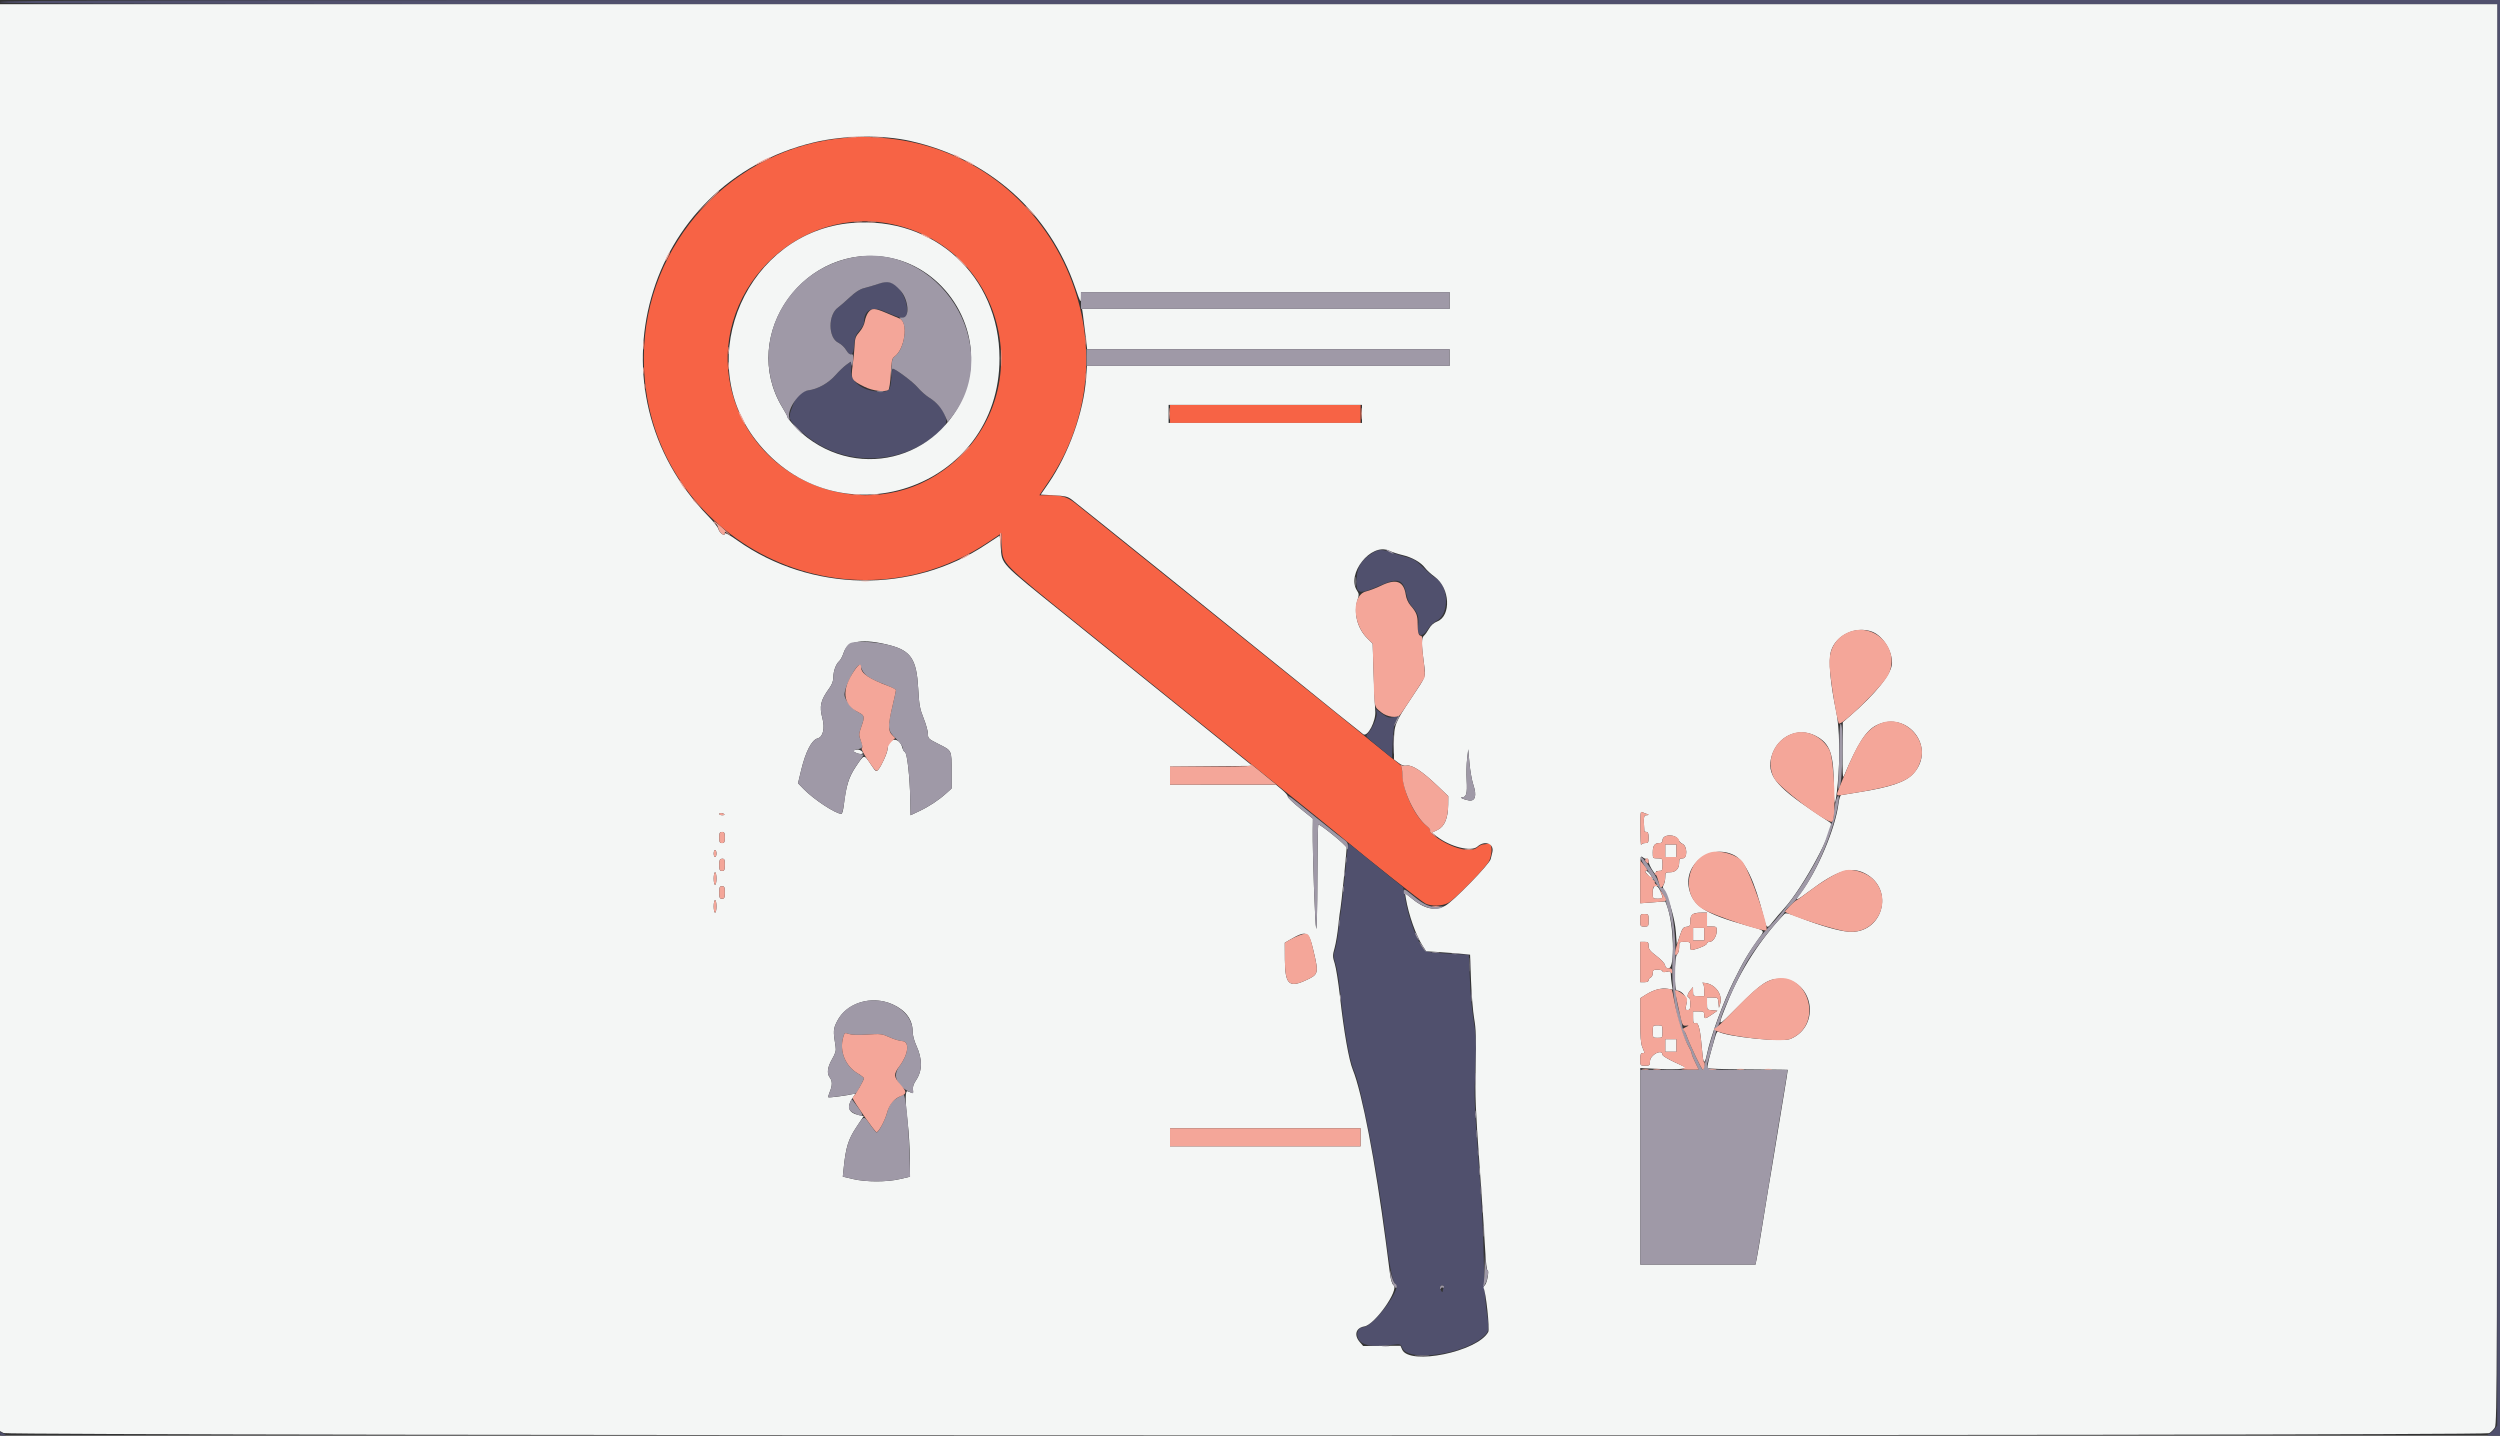 <svg id="svg" version="1.1" xmlns="http://www.w3.org/2000/svg" xmlns:xlink="http://www.w3.org/1999/xlink" width="400" height="229.716" viewBox="0, 0, 400,229.716"><rect x="0" y="0" width="400" height="229.716" fill="#333333" stroke="none"/><g id="svgg"><path id="path0" d="M135.312 22.054 C 117.182 23.555,103.072 38.911,103.014 57.206 C 102.923 85.597,134.496 102.534,158.096 86.755 L 160.218 85.336 160.307 87.354 C 160.437 90.286,159.923 89.764,173.178 100.454 C 179.727 105.736,188.685 112.966,193.084 116.521 C 197.483 120.075,203.700 125.086,206.900 127.657 C 210.100 130.228,213.558 133.033,214.585 133.890 C 219.186 137.730,227.443 144.265,228.080 144.571 C 229.044 145.034,230.677 144.995,231.673 144.485 C 232.778 143.919,237.877 138.688,238.291 137.696 C 238.840 136.382,238.740 134.807,238.119 134.974 C 237.844 135.048,237.458 135.109,237.263 135.111 C 237.067 135.113,236.667 135.325,236.372 135.583 C 235.300 136.522,232.224 135.731,229.675 133.859 C 229.066 133.413,228.672 132.983,228.799 132.905 C 228.931 132.823,228.709 132.506,228.283 132.166 C 226.437 130.693,224.646 127.026,224.405 124.225 L 224.263 122.574 221.236 120.107 C 219.571 118.751,214.763 114.874,210.551 111.493 C 206.340 108.111,196.131 99.898,187.866 93.240 C 179.600 86.582,172.439 80.825,171.950 80.447 C 170.747 79.513,169.844 79.243,167.923 79.243 L 166.296 79.243 167.729 77.129 C 182.924 54.718,167.970 24.009,140.902 22.037 C 139.249 21.917,137.796 21.831,137.674 21.847 C 137.551 21.863,136.489 21.956,135.312 22.054 M143.527 36.047 C 161.769 40.552,166.230 64.353,150.883 75.302 C 138.660 84.022,121.065 77.521,117.150 62.839 C 112.947 47.073,127.660 32.129,143.527 36.047 M187.201 66.221 L 187.201 67.668 202.449 67.668 L 217.696 67.668 217.696 66.221 L 217.696 64.775 202.449 64.775 L 187.201 64.775 187.201 66.221 " stroke="none" fill="#f76345" fill-rule="evenodd"></path><path id="path1" d="M0.000 0.334 C 0.000 0.630,22.346 0.668,199.777 0.668 L 399.555 0.668 399.555 114.383 L 399.555 228.098 399.079 228.703 C 398.817 229.036,398.391 229.394,398.133 229.498 C 397.782 229.640,397.958 229.692,398.831 229.702 L 400.000 229.716 400.000 114.858 L 400.000 0.000 200.000 0.000 C 22.371 0.000,0.000 0.037,0.000 0.334 M140.456 45.432 C 139.783 45.669,138.797 45.968,138.265 46.096 C 137.581 46.260,136.898 46.699,135.928 47.600 C 135.174 48.299,134.348 49.019,134.092 49.199 C 132.461 50.348,132.487 54.049,134.132 54.834 C 134.558 55.037,135.116 55.559,135.373 55.993 C 136.098 57.223,136.538 56.949,136.672 55.182 C 136.767 53.931,136.889 53.598,137.507 52.894 C 137.905 52.442,138.230 51.871,138.230 51.627 C 138.230 49.609,139.462 48.940,141.530 49.834 C 144.893 51.287,145.131 51.266,145.131 49.507 C 145.131 47.718,143.576 45.186,142.477 45.186 C 142.365 45.186,142.140 45.145,141.977 45.094 C 141.814 45.043,141.130 45.195,140.456 45.432 M135.399 58.375 C 135.012 58.651,134.236 59.394,133.675 60.027 C 132.519 61.332,130.862 62.255,129.302 62.462 C 127.971 62.638,127.509 63.116,126.769 65.082 C 126.053 66.982,126.087 67.079,128.140 68.996 C 134.579 75.009,144.954 74.727,150.997 68.374 C 152.017 67.303,150.920 65.013,148.743 63.670 C 148.164 63.313,147.300 62.552,146.824 61.980 C 146.130 61.148,143.256 58.987,142.843 58.987 C 142.790 58.987,142.687 59.704,142.613 60.580 C 142.450 62.523,142.322 62.664,140.723 62.646 C 138.061 62.617,136.000 61.058,136.169 59.200 C 136.306 57.684,136.332 57.711,135.399 58.375 M219.477 88.545 C 217.664 89.717,217.056 90.846,217.038 93.072 C 217.022 95.094,217.477 95.151,221.050 93.580 C 223.726 92.404,224.536 92.722,225.039 95.147 C 225.229 96.059,225.515 96.647,226.040 97.204 C 226.861 98.075,227.069 98.765,226.902 100.065 C 226.671 101.864,227.522 102.148,228.501 100.598 C 228.802 100.121,229.442 99.530,229.924 99.284 C 231.958 98.246,231.797 93.563,229.688 92.473 C 229.339 92.292,228.462 91.552,227.739 90.827 C 226.649 89.733,226.204 89.450,225.122 89.162 C 224.404 88.971,223.367 88.654,222.816 88.458 C 221.046 87.826,220.569 87.839,219.477 88.545 M220.270 114.057 C 220.417 114.641,219.623 116.498,218.856 117.368 C 218.446 117.833,218.352 117.721,220.840 119.753 L 222.705 121.276 222.827 118.679 C 222.914 116.819,223.060 115.874,223.340 115.347 L 223.730 114.611 222.925 114.762 C 222.240 114.890,221.970 114.806,221.123 114.197 L 220.126 113.481 220.270 114.057 M215.602 135.935 C 215.528 136.524,215.317 138.609,215.134 140.568 C 214.952 142.526,214.705 144.730,214.587 145.465 C 214.468 146.199,214.269 147.761,214.144 148.935 C 214.020 150.108,213.774 151.477,213.598 151.975 C 213.311 152.789,213.319 153.014,213.681 154.181 C 213.902 154.896,214.200 156.583,214.343 157.930 C 215.102 165.062,215.920 169.755,216.706 171.470 C 217.776 173.807,220.538 188.123,221.587 196.772 C 222.295 202.604,222.803 205.170,223.313 205.485 C 224.360 206.133,219.615 212.354,218.074 212.354 C 217.392 212.354,216.951 213.236,217.246 214.011 C 217.719 215.253,219.306 215.590,222.730 215.175 C 224.084 215.011,224.093 215.013,224.359 215.656 C 225.332 218.005,234.316 216.720,237.426 213.787 C 238.297 212.965,238.318 212.748,237.830 209.572 C 237.613 208.153,237.455 205.165,237.397 201.336 C 237.338 197.512,237.038 191.802,236.571 185.643 C 235.891 176.664,235.852 175.612,236.041 171.174 C 236.192 167.615,236.175 165.932,235.971 164.608 C 235.438 161.128,235.295 159.669,235.156 156.234 L 235.014 152.757 232.198 152.606 C 228.060 152.385,228.025 152.374,227.326 151.181 C 226.357 149.528,225.315 146.515,224.899 144.164 L 224.512 141.973 220.492 138.731 C 218.281 136.948,216.307 135.348,216.105 135.176 C 215.774 134.894,215.725 134.967,215.602 135.935 M230.964 206.028 C 230.890 206.222,230.828 206.497,230.826 206.640 C 230.821 206.987,230.392 206.315,230.387 205.954 C 230.386 205.801,230.545 205.676,230.742 205.676 C 230.976 205.676,231.053 205.797,230.964 206.028 M0.000 229.355 C 0.000 229.605,0.189 229.711,0.612 229.699 C 0.961 229.689,1.081 229.628,0.890 229.557 C 0.707 229.489,0.431 229.335,0.278 229.214 C 0.080 229.057,0.000 229.097,0.000 229.355 " stroke="none" fill="#50506d" fill-rule="evenodd"></path><path id="path2" d="M-0.000 114.820 L -0.000 228.973 0.590 229.289 C 1.447 229.748,397.402 229.768,398.259 229.309 C 398.563 229.147,398.979 228.730,399.183 228.384 C 399.529 227.799,399.555 219.858,399.555 114.212 L 399.555 0.668 199.777 0.668 L 0.000 0.668 -0.000 114.820 M145.687 22.561 C 158.269 25.391,167.920 33.995,172.060 46.077 C 172.848 48.377,172.938 48.541,172.946 47.691 L 172.955 46.745 202.449 46.745 L 231.942 46.745 231.942 48.080 L 231.942 49.416 202.535 49.416 L 173.129 49.416 173.254 50.250 C 173.322 50.710,173.505 52.162,173.660 53.478 L 173.942 55.871 202.942 55.871 L 231.942 55.871 231.942 57.206 L 231.942 58.542 202.927 58.542 L 173.912 58.542 173.771 60.533 C 173.387 65.937,170.985 72.639,167.744 77.351 L 166.518 79.132 168.605 79.243 C 170.363 79.337,170.809 79.440,171.434 79.899 C 172.179 80.446,200.113 102.927,206.566 108.174 C 211.855 112.473,217.679 117.164,218.114 117.474 C 218.824 117.979,220.192 115.330,220.040 113.745 C 219.975 113.072,219.855 110.376,219.775 107.755 L 219.628 102.989 218.751 102.112 C 217.143 100.504,216.532 98.006,217.229 95.894 C 217.461 95.191,217.445 94.988,217.123 94.496 C 215.380 91.836,219.341 86.833,222.192 88.094 C 222.727 88.331,223.713 88.651,224.382 88.806 C 225.910 89.159,227.343 89.969,227.992 90.847 C 228.267 91.219,228.975 91.871,229.565 92.295 C 231.997 94.043,232.238 98.536,229.948 99.436 C 229.388 99.656,228.947 100.049,228.633 100.606 C 228.374 101.067,228.011 101.570,227.826 101.723 C 227.420 102.060,227.416 103.070,227.806 105.954 C 228.138 108.404,228.260 108.042,225.916 111.549 C 223.131 115.715,223.038 115.954,223.038 118.957 L 223.038 121.513 223.762 122.062 C 224.281 122.456,224.660 122.578,225.104 122.492 C 225.918 122.334,227.595 123.442,229.955 125.696 L 231.720 127.382 231.710 128.744 C 231.694 130.899,231.133 132.238,230.021 132.777 L 229.101 133.222 229.894 133.837 C 232.036 135.500,235.408 136.341,236.386 135.456 C 237.585 134.370,239.141 134.998,238.761 136.413 C 238.706 136.617,238.594 137.084,238.511 137.451 C 238.328 138.270,232.465 144.288,231.228 144.927 C 229.542 145.798,227.905 145.433,225.860 143.730 L 224.786 142.836 224.933 143.705 C 225.390 146.413,226.545 149.670,227.658 151.391 L 228.180 152.198 230.451 152.346 C 231.699 152.427,233.282 152.551,233.967 152.621 L 235.213 152.749 235.360 156.810 C 235.440 159.044,235.669 161.813,235.867 162.962 C 236.160 164.664,236.205 166.089,236.108 170.618 C 236.004 175.497,236.081 177.457,236.734 186.533 C 237.144 192.226,237.548 198.311,237.633 200.056 C 237.717 201.800,237.880 203.228,237.994 203.228 C 238.296 203.228,237.947 205.268,237.584 205.631 C 237.417 205.798,237.322 206.003,237.374 206.086 C 237.746 206.688,238.381 212.634,238.124 213.111 C 236.419 216.274,225.489 218.514,224.347 215.935 L 224.076 215.323 221.091 215.341 L 218.107 215.359 217.567 214.734 C 216.599 213.613,216.934 212.449,218.289 212.228 C 219.973 211.954,223.934 206.334,222.954 205.609 C 222.720 205.436,222.517 204.755,222.377 203.673 C 222.258 202.755,221.958 200.451,221.711 198.553 C 220.081 186.031,217.924 174.790,216.457 171.181 C 215.811 169.590,215.019 165.074,214.378 159.325 C 214.135 157.154,213.766 154.834,213.556 154.169 C 213.200 153.040,213.199 152.873,213.541 151.656 C 213.742 150.939,214.012 149.303,214.140 148.020 C 214.269 146.737,214.421 145.531,214.479 145.340 C 214.571 145.031,215.460 136.299,215.467 135.626 C 215.471 135.289,211.121 131.747,210.934 131.934 C 210.858 132.010,210.789 135.887,210.782 140.549 C 210.774 145.211,210.688 148.826,210.590 148.581 C 210.410 148.131,209.998 136.385,210.039 132.882 L 210.061 130.984 208.004 129.331 C 206.873 128.422,205.988 127.571,206.039 127.440 C 206.089 127.309,205.683 126.829,205.137 126.372 L 204.144 125.543 195.673 125.543 L 187.201 125.543 187.201 124.099 L 187.201 122.655 193.796 122.597 L 200.392 122.538 193.762 117.195 C 190.115 114.257,184.963 110.100,182.311 107.958 C 179.660 105.815,174.391 101.566,170.604 98.515 C 159.772 89.790,160.340 90.388,160.116 87.476 C 160.040 86.498,159.960 85.698,159.938 85.698 C 159.915 85.698,158.934 86.342,157.758 87.128 C 145.915 95.047,129.716 94.776,117.973 86.465 C 116.706 85.568,115.971 85.168,115.971 85.375 C 115.971 85.893,115.093 85.257,114.932 84.622 C 114.860 84.336,114.145 83.434,113.345 82.618 C 93.653 62.548,103.033 29.281,130.217 22.781 C 135.002 21.636,141.187 21.549,145.687 22.561 M136.338 35.668 C 119.623 37.040,110.691 57.190,120.934 70.420 C 133.836 87.083,159.963 78.303,159.920 57.318 C 159.893 44.172,149.458 34.591,136.338 35.668 M142.571 41.289 C 151.045 43.054,156.840 51.906,155.049 60.353 C 152.515 72.311,138.913 77.397,129.173 70.029 C 127.909 69.072,125.988 67.046,125.988 66.669 C 125.988 66.582,125.642 65.945,125.219 65.253 C 118.045 53.510,128.948 38.453,142.571 41.289 M217.919 66.221 L 217.919 67.668 202.449 67.668 L 186.978 67.668 186.978 66.221 L 186.978 64.775 202.449 64.775 L 217.919 64.775 217.919 66.221 M299.540 101.070 C 301.219 101.701,302.727 104.063,302.727 106.062 C 302.727 107.738,300.159 110.972,295.952 114.597 L 294.853 115.544 294.816 120.154 C 294.788 123.559,294.840 124.618,295.013 124.207 C 297.236 118.935,298.566 116.857,300.245 116.032 C 305.233 113.583,309.873 119.642,306.158 123.754 C 304.917 125.128,302.419 125.977,297.273 126.776 C 295.927 126.985,294.712 127.186,294.574 127.222 C 294.437 127.258,294.254 127.845,294.169 128.525 C 293.665 132.564,290.803 139.329,288.101 142.869 C 287.003 144.308,287.304 144.231,289.628 142.481 C 293.848 139.300,296.158 138.575,298.386 139.731 C 303.290 142.274,301.215 149.555,295.723 149.073 C 294.096 148.930,291.256 148.110,288.111 146.877 C 286.127 146.098,285.730 146.007,285.476 146.269 C 281.762 150.108,278.401 155.331,276.380 160.406 C 274.718 164.577,274.592 164.542,278.213 160.923 C 281.843 157.295,282.931 156.583,284.808 156.610 C 290.140 156.687,291.434 164.142,286.477 166.227 C 285.151 166.785,276.249 165.885,274.911 165.058 C 274.803 164.992,274.619 165.264,274.500 165.663 C 273.496 169.036,273.074 170.755,273.215 170.896 C 273.307 170.988,275.702 171.076,278.538 171.091 C 281.375 171.107,284.222 171.132,284.866 171.147 L 286.038 171.174 285.908 172.120 C 285.837 172.641,285.638 173.868,285.466 174.847 C 285.294 175.826,284.849 178.531,284.477 180.857 C 284.105 183.183,283.661 185.888,283.489 186.867 C 283.118 188.989,282.684 191.622,281.914 196.439 C 281.601 198.397,281.241 200.526,281.113 201.169 L 280.881 202.337 271.659 202.337 L 262.437 202.337 262.437 186.612 L 262.437 170.887 265.387 171.027 C 267.009 171.104,268.676 171.092,269.090 171.000 L 269.845 170.832 267.931 169.946 C 266.878 169.458,266.013 168.934,266.008 168.781 C 265.974 167.741,263.996 168.765,263.996 169.823 C 263.996 170.456,263.938 170.506,263.216 170.506 C 262.442 170.506,262.437 170.501,262.437 169.505 C 262.437 168.763,262.524 168.503,262.771 168.503 C 262.955 168.503,263.105 168.465,263.105 168.419 C 263.105 168.373,262.955 167.975,262.771 167.536 C 262.522 166.940,262.437 165.843,262.438 163.224 L 262.438 159.711 263.384 159.120 C 264.598 158.361,265.807 158.038,266.822 158.203 L 267.627 158.333 267.483 157.464 C 267.404 156.986,267.338 156.311,267.337 155.965 C 267.335 155.381,267.286 155.345,266.667 155.481 C 266.247 155.574,265.999 155.539,265.999 155.388 C 265.999 155.256,265.648 155.147,265.220 155.147 C 264.535 155.147,264.441 155.215,264.441 155.711 C 264.441 156.021,264.290 156.332,264.107 156.403 C 263.923 156.473,263.773 156.670,263.773 156.841 C 263.773 157.037,263.528 157.151,263.105 157.151 L 262.437 157.151 262.437 153.923 L 262.437 150.696 263.105 150.696 C 263.695 150.696,263.773 150.772,263.773 151.348 C 263.773 151.880,264.007 152.177,265.053 152.971 C 265.804 153.541,266.362 154.145,266.404 154.434 C 266.453 154.776,266.629 154.925,266.982 154.925 C 268.035 154.925,267.827 147.828,266.686 144.844 L 266.449 144.224 264.443 144.375 L 262.437 144.527 262.437 140.676 C 262.437 137.028,262.458 136.844,262.827 137.165 C 263.041 137.352,263.342 137.459,263.495 137.404 C 263.666 137.341,263.773 137.502,263.774 137.822 C 263.774 138.108,264.083 138.792,264.459 139.343 C 264.839 139.900,265.080 140.122,265.000 139.844 C 264.877 139.418,264.941 139.343,265.427 139.343 C 265.956 139.343,265.999 139.269,265.999 138.342 C 265.999 137.345,265.995 137.340,265.220 137.340 C 264.450 137.340,264.441 137.328,264.441 136.383 C 264.441 135.309,264.733 134.891,265.487 134.891 C 265.853 134.891,265.999 134.763,265.999 134.441 C 265.999 133.451,268.097 133.391,268.540 134.368 C 268.652 134.615,268.953 134.909,269.208 135.022 C 269.986 135.364,270.013 137.340,269.239 137.340 C 268.748 137.340,268.670 137.437,268.670 138.046 C 268.670 138.991,268.110 139.566,267.189 139.566 C 266.486 139.566,266.444 139.610,266.444 140.348 C 266.444 140.778,266.332 141.310,266.194 141.530 C 266.000 141.841,266.031 142.099,266.331 142.679 C 267.226 144.410,267.985 147.115,268.136 149.115 L 268.290 151.155 268.758 149.757 C 269.167 148.535,269.304 148.349,269.839 148.288 C 270.390 148.225,270.451 148.131,270.451 147.350 C 270.451 146.325,270.855 146.021,272.217 146.021 L 273.122 146.021 273.122 147.134 L 273.122 148.247 273.901 148.247 C 274.620 148.247,274.680 148.299,274.680 148.923 C 274.680 149.776,274.090 150.696,273.541 150.696 C 273.311 150.696,273.122 150.801,273.122 150.930 C 273.122 151.172,272.097 151.666,271.051 151.929 C 270.496 152.068,270.451 152.028,270.451 151.388 C 270.451 150.729,270.408 150.696,269.560 150.696 C 268.675 150.696,268.670 150.700,268.670 151.559 C 268.670 152.054,268.528 152.540,268.336 152.699 C 267.883 153.075,267.839 158.486,268.289 158.486 C 269.191 158.486,270.040 159.690,269.822 160.657 C 269.628 161.512,269.648 161.603,270.029 161.603 C 270.380 161.603,270.451 161.436,270.451 160.601 C 270.451 160.050,270.351 159.599,270.228 159.599 C 269.865 159.599,269.974 159.019,270.443 158.455 L 270.881 157.930 270.889 158.653 C 270.896 159.348,270.932 159.377,271.786 159.377 L 272.677 159.377 272.677 158.394 C 272.677 157.823,272.560 157.357,272.398 157.283 C 272.245 157.213,272.471 157.213,272.899 157.282 C 274.525 157.544,275.653 159.162,275.224 160.615 L 275.030 161.269 274.953 160.434 C 274.878 159.624,274.850 159.599,273.999 159.599 L 273.122 159.599 273.122 160.588 C 273.122 161.569,273.128 161.576,273.957 161.645 L 274.791 161.714 273.905 162.326 C 272.815 163.079,272.677 163.085,272.677 162.382 C 272.677 161.881,272.588 161.825,271.786 161.825 L 270.896 161.825 270.896 162.806 C 270.896 163.659,270.951 163.773,271.318 163.677 C 271.785 163.554,272.067 164.814,272.362 168.333 C 272.526 170.293,272.756 170.376,273.123 168.607 C 273.692 165.868,275.664 160.470,277.348 157.040 C 278.940 153.799,279.665 152.577,281.578 149.917 C 282.366 148.820,282.455 148.896,279.354 148.040 C 272.884 146.255,270.851 144.945,270.235 142.166 C 269.350 138.173,273.789 134.924,277.499 136.849 C 279.214 137.738,280.782 141.027,282.140 146.578 C 282.638 148.616,282.722 148.671,283.600 147.538 C 284.009 147.010,284.870 146.001,285.513 145.295 C 288.499 142.018,293.704 132.358,292.869 131.644 C 292.843 131.622,291.579 130.775,290.061 129.763 C 284.034 125.746,282.622 123.871,283.457 120.998 C 284.383 117.814,287.671 116.284,290.484 117.728 C 292.843 118.940,293.422 120.611,293.424 126.207 C 293.425 129.431,293.685 129.059,294.044 125.320 C 294.425 121.345,294.326 116.382,293.817 113.968 C 292.828 109.277,292.513 105.660,292.964 104.156 C 293.723 101.622,296.964 100.102,299.540 101.070 M142.429 103.256 C 145.756 104.138,146.658 105.523,146.914 110.137 C 147.062 112.803,147.171 113.407,147.776 114.920 C 148.158 115.872,148.470 116.997,148.470 117.421 C 148.470 118.161,148.541 118.228,150.222 119.073 C 152.318 120.127,152.254 119.990,152.254 123.420 L 152.254 126.159 151.410 126.921 C 150.183 128.030,148.674 129.026,147.084 129.779 L 145.687 130.440 145.643 127.936 C 145.579 124.393,145.145 120.476,144.801 120.344 C 144.646 120.285,144.450 119.953,144.363 119.606 C 143.917 117.819,142.021 118.009,142.012 119.841 C 142.010 120.403,141.018 122.596,140.515 123.152 C 140.181 123.521,140.109 123.467,139.308 122.262 C 138.240 120.653,138.280 120.646,136.940 122.650 C 135.791 124.368,135.383 125.686,134.993 128.937 C 134.909 129.641,134.746 130.217,134.631 130.217 C 133.704 130.217,130.207 127.918,128.559 126.225 L 127.680 125.322 128.194 123.192 C 128.901 120.259,129.879 118.376,130.816 118.144 C 131.682 117.930,132.016 116.527,131.585 114.916 C 131.070 112.988,131.284 112.055,132.689 110.116 C 133.136 109.498,133.333 108.962,133.333 108.362 C 133.333 107.376,133.765 106.204,134.288 105.770 C 134.484 105.608,134.809 104.981,135.009 104.376 C 135.635 102.493,138.132 102.116,142.429 103.256 M136.895 119.970 L 136.338 120.116 136.851 120.395 C 137.638 120.823,138.425 120.656,137.867 120.179 C 137.595 119.947,137.259 119.875,136.895 119.970 M235.736 125.571 C 236.323 127.315,236.038 128.261,234.984 128.063 C 234.075 127.892,233.434 127.563,233.990 127.553 C 234.622 127.541,234.782 126.908,234.666 124.874 C 234.605 123.806,234.637 122.242,234.738 121.399 L 234.921 119.866 235.115 122.086 C 235.222 123.307,235.501 124.875,235.736 125.571 M263.439 130.214 C 263.861 130.290,263.846 130.440,263.416 130.440 C 262.990 130.440,262.955 130.715,263.095 132.944 C 263.100 133.036,263.255 133.111,263.439 133.111 C 263.680 133.111,263.773 133.358,263.773 134.001 C 263.773 134.794,263.714 134.891,263.235 134.891 C 262.939 134.891,262.647 135.017,262.585 135.170 C 262.523 135.323,262.465 134.167,262.455 132.602 C 262.439 129.958,262.465 129.771,262.827 129.965 C 263.041 130.079,263.317 130.191,263.439 130.214 M115.890 130.285 C 115.976 130.370,115.828 130.440,115.563 130.440 C 115.298 130.440,115.081 130.348,115.081 130.237 C 115.081 130.010,115.650 130.044,115.890 130.285 M115.971 134.001 C 115.971 134.743,115.897 134.891,115.526 134.891 C 115.155 134.891,115.081 134.743,115.081 134.001 C 115.081 133.259,115.155 133.111,115.526 133.111 C 115.897 133.111,115.971 133.259,115.971 134.001 M266.444 136.116 L 266.444 137.117 267.334 137.117 L 268.225 137.117 268.225 136.116 L 268.225 135.114 267.334 135.114 L 266.444 135.114 266.444 136.116 M114.636 136.561 C 114.636 136.867,114.535 137.117,114.413 137.117 C 114.290 137.117,114.190 136.867,114.190 136.561 C 114.190 136.255,114.290 136.004,114.413 136.004 C 114.535 136.004,114.636 136.255,114.636 136.561 M115.971 138.356 C 115.971 139.195,115.904 139.343,115.526 139.343 C 115.150 139.343,115.081 139.195,115.081 138.389 C 115.081 137.594,115.155 137.429,115.526 137.401 C 115.909 137.372,115.971 137.505,115.971 138.356 M263.773 140.122 C 264.188 140.551,264.555 140.902,264.588 140.902 C 264.621 140.902,264.441 140.551,264.189 140.122 C 263.936 139.694,263.569 139.343,263.373 139.343 C 263.124 139.343,263.243 139.576,263.773 140.122 M114.636 140.568 C 114.636 141.119,114.535 141.569,114.413 141.569 C 114.290 141.569,114.190 141.119,114.190 140.568 C 114.190 140.017,114.290 139.566,114.413 139.566 C 114.535 139.566,114.636 140.017,114.636 140.568 M115.971 142.794 C 115.971 143.647,115.905 143.795,115.526 143.795 C 115.147 143.795,115.081 143.647,115.081 142.794 C 115.081 141.940,115.147 141.792,115.526 141.792 C 115.905 141.792,115.971 141.940,115.971 142.794 M264.441 142.794 C 264.441 143.790,264.445 143.795,265.220 143.795 C 266.102 143.795,266.130 143.718,265.662 142.598 C 265.144 141.359,264.441 141.471,264.441 142.794 M114.636 145.019 C 114.636 145.570,114.535 146.021,114.413 146.021 C 114.290 146.021,114.190 145.570,114.190 145.019 C 114.190 144.469,114.290 144.018,114.413 144.018 C 114.535 144.018,114.636 144.469,114.636 145.019 M263.773 147.245 C 263.773 148.210,263.748 148.247,263.105 148.247 C 262.462 148.247,262.437 148.210,262.437 147.245 C 262.437 146.281,262.462 146.244,263.105 146.244 C 263.748 146.244,263.773 146.281,263.773 147.245 M270.896 149.471 L 270.896 150.473 271.786 150.473 L 272.677 150.473 272.677 149.471 L 272.677 148.470 271.786 148.470 L 270.896 148.470 270.896 149.471 M210.160 152.142 C 211.024 155.812,210.996 155.910,208.792 156.910 C 206.222 158.075,205.601 157.420,205.579 153.526 L 205.565 150.838 206.312 150.398 C 209.058 148.784,209.406 148.942,210.160 152.142 M142.794 160.688 C 144.896 161.618,146.021 163.128,146.021 165.019 C 146.021 165.607,146.256 166.515,146.609 167.284 C 147.614 169.480,147.595 171.323,146.552 172.860 C 146.165 173.430,146.012 173.906,146.076 174.339 C 146.144 174.807,146.090 174.945,145.873 174.857 C 145.709 174.790,145.426 174.675,145.242 174.601 C 144.803 174.423,144.803 176.089,145.244 179.744 C 145.422 181.213,145.569 183.734,145.571 185.347 L 145.576 188.278 143.962 188.655 C 141.870 189.143,138.588 189.141,136.482 188.649 L 134.845 188.268 134.999 186.788 C 135.335 183.559,135.731 182.289,136.998 180.381 L 138.200 178.569 137.504 178.430 C 135.719 178.073,135.380 177.128,136.481 175.582 C 136.930 174.952,136.934 174.915,136.539 175.030 C 135.816 175.241,132.633 175.667,132.532 175.567 C 132.480 175.515,132.589 175.109,132.774 174.666 C 133.193 173.662,133.192 172.970,132.770 172.412 C 132.262 171.740,132.380 170.782,133.134 169.465 C 133.692 168.489,133.799 168.099,133.690 167.434 C 133.287 164.960,133.306 164.639,133.940 163.393 C 135.445 160.433,139.453 159.209,142.794 160.688 M264.441 165.053 C 264.441 166.049,264.445 166.055,265.220 166.055 C 265.995 166.055,265.999 166.049,265.999 165.053 C 265.999 164.056,265.995 164.051,265.220 164.051 C 264.445 164.051,264.441 164.056,264.441 165.053 M266.444 167.279 L 266.444 168.280 267.334 168.280 L 268.225 168.280 268.225 167.279 L 268.225 166.277 267.334 166.277 L 266.444 166.277 266.444 167.279 M217.696 181.970 L 217.696 183.417 202.449 183.417 L 187.201 183.417 187.201 181.970 L 187.201 180.523 202.449 180.523 L 217.696 180.523 217.696 181.970 " stroke="none" fill="#f4f6f5" fill-rule="evenodd"></path><path id="path3" d="M136.004 41.275 C 125.064 43.706,119.548 55.970,125.219 65.253 C 125.642 65.945,125.988 66.615,125.988 66.743 C 125.988 66.870,126.087 67.035,126.208 67.110 C 126.329 67.185,126.374 67.106,126.308 66.935 C 125.820 65.663,127.833 62.657,129.302 62.462 C 130.862 62.255,132.519 61.332,133.675 60.027 C 134.236 59.394,135.015 58.648,135.405 58.370 L 136.116 57.864 136.248 58.370 C 136.338 58.718,136.408 58.521,136.470 57.742 C 136.547 56.785,136.505 56.623,136.204 56.703 C 135.974 56.763,135.678 56.511,135.376 56.000 C 135.118 55.562,134.558 55.037,134.132 54.834 C 132.487 54.049,132.461 50.348,134.092 49.199 C 134.348 49.019,135.174 48.299,135.928 47.600 C 136.899 46.698,137.580 46.260,138.265 46.096 C 138.797 45.969,139.818 45.665,140.535 45.421 C 142.126 44.879,142.804 45.082,144.061 46.475 C 145.399 47.958,145.615 50.905,144.378 50.817 C 143.834 50.778,143.791 50.811,144.091 51.039 C 145.333 51.980,144.687 55.956,143.113 57.058 C 142.769 57.299,142.675 57.701,142.604 59.228 C 142.557 60.259,142.560 60.626,142.612 60.045 C 142.663 59.463,142.758 58.987,142.822 58.987 C 143.252 58.987,146.112 61.126,146.824 61.980 C 147.300 62.552,148.155 63.307,148.724 63.658 C 149.881 64.372,150.726 65.374,151.270 66.674 L 151.635 67.549 152.165 66.885 C 161.153 55.632,150.114 38.139,136.004 41.275 M172.955 48.080 L 172.955 49.416 202.449 49.416 L 231.942 49.416 231.942 48.080 L 231.942 46.745 202.449 46.745 L 172.955 46.745 172.955 48.080 M173.845 57.206 L 173.845 58.542 202.894 58.542 L 231.942 58.542 231.942 57.206 L 231.942 55.871 202.894 55.871 L 173.845 55.871 173.845 57.206 M140.403 62.706 C 140.680 62.759,141.081 62.757,141.294 62.702 C 141.506 62.646,141.280 62.602,140.790 62.605 C 140.301 62.607,140.126 62.653,140.403 62.706 M127.546 68.670 C 127.961 69.098,128.351 69.449,128.412 69.449 C 128.474 69.449,128.184 69.098,127.769 68.670 C 127.353 68.242,126.963 67.891,126.902 67.891 C 126.841 67.891,127.131 68.242,127.546 68.670 M222.148 88.258 C 222.454 88.433,222.805 88.576,222.927 88.576 C 223.050 88.576,222.899 88.433,222.593 88.258 C 222.287 88.083,221.937 87.940,221.814 87.940 C 221.692 87.940,221.842 88.083,222.148 88.258 M216.872 93.044 C 216.872 93.717,216.914 93.993,216.965 93.656 C 217.016 93.319,217.016 92.769,216.965 92.432 C 216.914 92.095,216.872 92.371,216.872 93.044 M135.968 102.939 C 135.576 103.162,135.250 103.651,135.009 104.376 C 134.809 104.981,134.484 105.608,134.288 105.770 C 133.765 106.204,133.333 107.376,133.333 108.362 C 133.333 108.962,133.136 109.498,132.689 110.116 C 131.284 112.055,131.070 112.988,131.585 114.916 C 132.016 116.527,131.682 117.930,130.816 118.144 C 129.879 118.376,128.901 120.259,128.194 123.192 L 127.680 125.322 128.559 126.225 C 130.202 127.913,133.703 130.217,134.625 130.217 C 134.737 130.217,134.951 129.318,135.101 128.218 C 135.511 125.223,135.840 124.259,137.079 122.426 L 138.207 120.757 137.530 120.614 C 136.452 120.386,136.307 120.054,137.212 119.884 C 138.094 119.719,138.160 119.506,137.682 118.361 C 137.385 117.652,137.395 117.468,137.793 116.336 C 138.389 114.639,138.360 114.488,137.337 113.966 C 136.319 113.447,135.114 111.926,135.114 111.160 C 135.114 109.711,137.391 105.593,137.677 106.524 C 138.125 107.981,138.732 108.435,141.848 109.641 C 142.674 109.961,143.350 110.315,143.350 110.428 C 143.350 110.540,143.100 111.692,142.794 112.988 C 141.965 116.492,142.006 116.874,143.350 118.176 C 144.008 118.814,144.463 119.451,144.463 119.734 C 144.463 119.998,144.602 120.268,144.772 120.333 C 145.147 120.477,145.576 124.226,145.643 127.936 L 145.687 130.440 147.084 129.779 C 148.674 129.026,150.183 128.030,151.410 126.921 L 152.254 126.159 152.254 123.420 C 152.254 119.990,152.318 120.127,150.222 119.073 C 148.541 118.228,148.470 118.161,148.470 117.421 C 148.470 116.997,148.158 115.872,147.776 114.920 C 147.171 113.407,147.062 112.803,146.914 110.137 C 146.658 105.523,145.756 104.138,142.429 103.256 C 140.168 102.656,136.755 102.489,135.968 102.939 M223.412 115.202 C 222.889 116.299,222.963 116.485,223.510 115.449 C 223.758 114.979,223.922 114.554,223.873 114.506 C 223.825 114.458,223.618 114.771,223.412 115.202 M294.453 115.866 C 294.371 115.991,294.305 117.364,294.308 118.917 C 294.310 120.470,294.248 122.821,294.169 124.142 C 294.055 126.039,294.080 126.455,294.289 126.120 C 294.864 125.193,295.027 114.986,294.453 115.866 M222.900 119.087 C 222.900 120.495,222.936 121.071,222.980 120.367 C 223.024 119.663,223.024 118.511,222.980 117.807 C 222.936 117.104,222.900 117.679,222.900 119.087 M234.738 121.399 C 234.637 122.242,234.605 123.806,234.666 124.874 C 234.782 126.908,234.622 127.541,233.990 127.553 C 233.434 127.563,234.075 127.892,234.984 128.063 C 236.038 128.261,236.323 127.315,235.736 125.571 C 235.501 124.875,235.222 123.307,235.115 122.086 L 234.921 119.866 234.738 121.399 M206.043 127.492 C 205.983 127.589,206.863 128.414,207.998 129.326 L 210.061 130.984 210.039 132.882 C 209.998 136.385,210.410 148.131,210.590 148.581 C 210.688 148.826,210.774 145.211,210.782 140.549 C 210.789 135.887,210.857 132.011,210.932 131.936 C 211.130 131.738,215.261 135.118,215.479 135.658 C 215.640 136.054,215.666 136.026,215.679 135.446 C 215.688 135.016,215.540 134.681,215.267 134.510 C 215.033 134.364,212.998 132.754,210.744 130.933 C 206.139 127.211,206.193 127.251,206.043 127.492 M293.631 128.585 C 293.492 129.278,293.378 130.122,293.378 130.459 C 293.378 130.796,293.233 131.355,293.055 131.701 C 292.878 132.048,292.568 132.883,292.367 133.556 C 291.096 137.808,286.650 144.694,282.459 148.902 C 279.197 152.176,274.621 162.045,272.981 169.345 C 272.754 170.351,272.511 171.174,272.439 171.174 C 272.279 171.174,270.413 167.232,269.884 165.776 C 269.673 165.195,269.435 164.719,269.356 164.719 C 269.277 164.719,269.190 164.444,269.162 164.107 C 269.135 163.770,268.973 162.994,268.803 162.382 C 268.070 159.745,267.936 158.210,268.062 153.869 C 268.230 148.081,267.075 142.014,265.806 142.014 C 265.706 142.014,265.507 141.639,265.363 141.180 C 265.009 140.046,262.585 136.661,262.485 137.160 C 262.444 137.368,262.955 138.319,263.621 139.275 C 265.230 141.582,266.718 144.041,266.585 144.174 C 266.526 144.233,266.613 144.662,266.777 145.129 C 267.495 147.162,267.822 149.855,267.657 152.365 C 267.253 158.523,268.196 164.071,270.243 167.570 C 270.480 167.975,270.673 168.433,270.673 168.589 C 270.673 168.745,270.923 169.366,271.229 169.968 C 271.534 170.570,271.785 171.092,271.785 171.128 C 271.786 171.163,270.058 171.184,267.947 171.174 C 265.835 171.164,263.731 171.160,263.272 171.165 L 262.437 171.174 262.437 186.756 L 262.437 202.337 271.659 202.337 L 280.881 202.337 281.099 201.169 C 281.219 200.526,281.723 197.496,282.219 194.435 C 284.357 181.243,285.168 176.296,285.463 174.624 C 285.636 173.645,285.829 172.468,285.891 172.009 L 286.004 171.174 279.563 171.174 C 272.183 171.174,272.793 171.403,273.556 168.916 C 273.795 168.138,274.105 167.001,274.245 166.388 C 274.596 164.848,274.573 164.924,274.981 164.003 C 275.183 163.548,275.349 163.097,275.350 163.001 C 275.357 162.400,277.747 157.136,279.310 154.276 C 280.152 152.736,282.416 149.660,284.048 147.839 C 284.889 146.901,285.579 146.014,285.582 145.870 C 285.585 145.726,285.876 145.376,286.229 145.091 C 289.219 142.685,293.264 134.108,294.162 128.269 C 294.381 126.846,293.926 127.116,293.631 128.585 M215.299 137.563 C 215.299 137.991,215.345 138.166,215.401 137.952 C 215.457 137.738,215.457 137.387,215.401 137.173 C 215.345 136.959,215.299 137.134,215.299 137.563 M215.077 139.789 C 215.077 140.217,215.122 140.392,215.178 140.178 C 215.234 139.964,215.234 139.613,215.178 139.399 C 215.122 139.185,215.077 139.360,215.077 139.789 M214.854 142.237 C 214.854 142.666,214.900 142.841,214.956 142.627 C 215.012 142.412,215.012 142.062,214.956 141.848 C 214.900 141.633,214.854 141.809,214.854 142.237 M224.597 142.706 C 224.597 142.979,224.661 143.137,224.739 143.059 C 224.818 142.980,225.344 143.300,225.908 143.770 C 227.677 145.242,229.740 145.825,230.804 145.151 C 230.994 145.030,230.738 144.998,230.129 145.067 C 228.894 145.206,227.950 144.822,226.368 143.537 C 224.673 142.160,224.597 142.125,224.597 142.706 M214.191 147.691 C 214.193 148.180,214.239 148.354,214.292 148.078 C 214.345 147.801,214.343 147.400,214.288 147.187 C 214.232 146.974,214.188 147.201,214.191 147.691 M226.393 149.249 C 226.393 149.371,226.536 149.722,226.711 150.028 C 226.886 150.334,227.029 150.484,227.029 150.362 C 227.029 150.239,226.886 149.889,226.711 149.583 C 226.536 149.277,226.393 149.126,226.393 149.249 M227.239 151.029 C 227.359 151.274,227.621 151.675,227.820 151.920 L 228.183 152.365 227.964 151.920 C 227.844 151.675,227.582 151.274,227.383 151.029 L 227.021 150.584 227.239 151.029 M229.215 152.411 C 229.491 152.464,229.942 152.464,230.217 152.411 C 230.492 152.358,230.267 152.314,229.716 152.314 C 229.165 152.314,228.940 152.358,229.215 152.411 M232.332 152.633 C 232.607 152.686,233.058 152.686,233.333 152.633 C 233.609 152.580,233.383 152.537,232.832 152.537 C 232.282 152.537,232.056 152.580,232.332 152.633 M235.135 154.368 C 235.136 155.348,235.175 155.721,235.222 155.197 C 235.269 154.674,235.268 153.872,235.220 153.416 C 235.172 152.961,235.134 153.389,235.135 154.368 M235.352 159.377 C 235.352 160.173,235.393 160.498,235.442 160.100 C 235.491 159.702,235.491 159.051,235.442 158.653 C 235.393 158.255,235.352 158.581,235.352 159.377 M214.409 159.599 C 214.409 160.028,214.455 160.203,214.511 159.989 C 214.567 159.775,214.567 159.424,214.511 159.210 C 214.455 158.996,214.409 159.171,214.409 159.599 M137.386 160.453 C 135.756 161.034,134.667 161.964,133.940 163.393 C 133.306 164.639,133.287 164.960,133.690 167.434 C 133.799 168.099,133.692 168.489,133.134 169.465 C 132.380 170.782,132.262 171.740,132.770 172.412 C 133.192 172.970,133.193 173.662,132.774 174.666 C 132.589 175.109,132.482 175.517,132.537 175.571 C 132.638 175.673,136.896 175.048,136.988 174.919 C 137.324 174.442,138.230 172.712,138.230 172.547 C 138.230 172.427,137.805 172.079,137.284 171.774 C 135.262 170.585,134.285 168.225,134.899 166.013 C 135.122 165.213,135.145 165.198,135.815 165.432 C 136.250 165.583,137.340 165.617,138.776 165.524 C 140.914 165.386,141.125 165.412,142.310 165.954 C 143.003 166.272,143.921 166.549,144.349 166.571 C 145.594 166.635,145.355 168.705,143.880 170.638 C 142.813 172.035,143.404 173.616,145.375 174.636 C 146.190 175.057,146.182 175.060,146.074 174.329 C 146.012 173.907,146.170 173.424,146.552 172.860 C 147.595 171.323,147.614 169.480,146.609 167.284 C 146.256 166.515,146.021 165.607,146.021 165.019 C 146.021 161.504,141.354 159.037,137.386 160.453 M236.020 172.510 C 236.020 173.306,236.060 173.631,236.110 173.233 C 236.159 172.835,236.159 172.184,236.110 171.786 C 236.060 171.388,236.020 171.714,236.020 172.510 M143.684 175.595 C 142.665 176.224,142.257 176.789,141.941 178.006 C 141.642 179.158,140.570 181.191,140.261 181.191 C 140.164 181.191,139.706 180.640,139.242 179.967 C 138.185 178.432,138.281 178.412,136.931 180.467 C 135.742 182.279,135.327 183.637,134.999 186.788 L 134.845 188.268 136.482 188.649 C 138.596 189.143,141.869 189.143,143.981 188.650 L 145.614 188.270 145.518 184.675 C 145.400 180.239,144.903 175.181,144.585 175.182 C 144.457 175.182,144.051 175.368,143.684 175.595 M136.002 176.413 C 135.650 177.336,135.800 177.695,136.725 178.147 C 138.170 178.853,138.313 178.552,137.223 177.098 L 136.239 175.787 136.002 176.413 M236.009 178.297 C 236.009 178.848,236.053 179.073,236.106 178.798 C 236.159 178.523,236.159 178.072,236.106 177.796 C 236.053 177.521,236.009 177.746,236.009 178.297 M236.232 181.413 C 236.232 181.964,236.275 182.190,236.328 181.914 C 236.382 181.639,236.382 181.188,236.328 180.913 C 236.275 180.637,236.232 180.863,236.232 181.413 M236.455 184.307 C 236.455 184.858,236.498 185.083,236.551 184.808 C 236.604 184.533,236.604 184.082,236.551 183.806 C 236.498 183.531,236.455 183.756,236.455 184.307 M236.677 187.423 C 236.677 187.974,236.721 188.200,236.774 187.924 C 236.827 187.649,236.827 187.198,236.774 186.923 C 236.721 186.647,236.677 186.873,236.677 187.423 M236.903 190.428 C 236.905 191.041,236.948 191.265,236.999 190.926 C 237.050 190.588,237.049 190.087,236.996 189.813 C 236.943 189.540,236.901 189.816,236.903 190.428 M237.122 193.434 C 237.122 193.984,237.166 194.210,237.219 193.934 C 237.272 193.659,237.272 193.208,237.219 192.933 C 237.166 192.657,237.122 192.883,237.122 193.434 M237.356 196.995 C 237.356 197.791,237.396 198.116,237.445 197.718 C 237.495 197.321,237.495 196.669,237.445 196.272 C 237.396 195.874,237.356 196.199,237.356 196.995 M237.549 202.337 C 237.522 203.745,237.445 205.147,237.377 205.454 C 237.261 205.978,237.270 205.984,237.539 205.565 C 237.695 205.320,237.845 205.019,237.871 204.897 C 237.897 204.775,237.989 204.349,238.074 203.951 C 238.175 203.484,238.145 203.228,237.989 203.228 C 237.844 203.228,237.718 202.546,237.672 201.503 C 237.610 200.089,237.588 200.240,237.549 202.337 M222.479 204.214 C 222.589 205.251,223.484 206.676,223.484 205.815 C 223.484 205.636,223.373 205.454,223.239 205.409 C 223.104 205.364,222.852 204.830,222.678 204.222 L 222.362 203.116 222.479 204.214 M230.402 206.066 C 230.412 206.301,230.464 206.344,230.532 206.176 C 230.594 206.022,230.736 205.953,230.848 206.022 C 230.960 206.091,231.052 206.042,231.052 205.912 C 231.052 205.782,230.902 205.676,230.718 205.676 C 230.534 205.676,230.392 205.851,230.402 206.066 M221.202 215.405 C 221.477 215.458,221.928 215.458,222.204 215.405 C 222.479 215.352,222.254 215.308,221.703 215.308 C 221.152 215.308,220.927 215.352,221.202 215.405 M226.544 216.969 C 227.065 217.016,227.916 217.016,228.436 216.969 C 228.957 216.922,228.531 216.884,227.490 216.884 C 226.450 216.884,226.024 216.922,226.544 216.969 " stroke="none" fill="#9f99a7" fill-rule="evenodd"></path><path id="path4" d="M135.841 21.974 C 136.179 22.025,136.680 22.024,136.954 21.971 C 137.227 21.918,136.950 21.876,136.338 21.878 C 135.726 21.879,135.502 21.923,135.841 21.974 M139.733 21.975 C 140.131 22.025,140.782 22.025,141.180 21.975 C 141.578 21.926,141.252 21.885,140.456 21.885 C 139.661 21.885,139.335 21.926,139.733 21.975 M152.922 25.042 C 153.228 25.217,153.578 25.360,153.701 25.360 C 153.823 25.360,153.673 25.217,153.367 25.042 C 153.061 24.867,152.710 24.724,152.588 24.724 C 152.465 24.724,152.615 24.867,152.922 25.042 M121.925 25.724 C 121.344 26.027,120.868 26.324,120.868 26.385 C 120.868 26.485,123.072 25.444,123.298 25.238 C 123.574 24.986,122.849 25.243,121.925 25.724 M154.480 25.698 C 154.480 25.759,154.780 25.965,155.147 26.155 C 155.515 26.345,155.815 26.450,155.815 26.389 C 155.815 26.328,155.515 26.122,155.147 25.932 C 154.780 25.742,154.480 25.637,154.480 25.698 M113.183 32.332 L 111.408 34.168 113.244 32.393 C 114.254 31.416,115.081 30.590,115.081 30.556 C 115.081 30.394,114.832 30.626,113.183 32.332 M164.719 33.723 C 165.134 34.151,165.524 34.502,165.585 34.502 C 165.647 34.502,165.357 34.151,164.942 33.723 C 164.526 33.294,164.136 32.944,164.075 32.944 C 164.014 32.944,164.304 33.294,164.719 33.723 M136.731 35.552 C 137.069 35.603,137.570 35.602,137.844 35.549 C 138.118 35.496,137.841 35.454,137.229 35.456 C 136.617 35.458,136.393 35.501,136.731 35.552 M138.957 35.552 C 139.295 35.603,139.796 35.602,140.070 35.549 C 140.344 35.496,140.067 35.454,139.455 35.456 C 138.843 35.458,138.619 35.501,138.957 35.552 M147.375 37.479 C 147.604 37.684,148.915 38.286,148.915 38.186 C 148.915 38.058,147.681 37.396,147.442 37.396 C 147.354 37.396,147.324 37.433,147.375 37.479 M106.723 40.978 C 106.527 41.356,106.406 41.706,106.455 41.754 C 106.503 41.802,106.709 41.493,106.913 41.066 C 107.370 40.106,107.212 40.032,106.723 40.978 M153.701 41.848 C 154.179 42.337,154.620 42.738,154.681 42.738 C 154.743 42.738,154.401 42.337,153.923 41.848 C 153.445 41.358,153.004 40.957,152.942 40.957 C 152.881 40.957,153.222 41.358,153.701 41.848 M138.944 49.964 C 138.707 50.266,138.448 50.915,138.370 51.406 C 138.284 51.944,137.944 52.620,137.514 53.110 C 136.916 53.791,136.792 54.124,136.747 55.175 C 136.717 55.864,136.576 57.307,136.432 58.382 C 136.123 60.700,136.190 60.826,138.300 61.881 C 139.620 62.540,141.535 62.788,142.148 62.378 C 142.286 62.286,142.451 61.158,142.527 59.795 C 142.641 57.731,142.725 57.330,143.098 57.068 C 144.777 55.893,145.375 51.560,143.941 50.971 C 143.677 50.862,142.743 50.468,141.866 50.095 C 139.934 49.273,139.503 49.253,138.944 49.964 M173.683 54.535 C 173.683 55.086,173.727 55.312,173.780 55.036 C 173.833 54.761,173.833 54.310,173.780 54.035 C 173.727 53.759,173.683 53.984,173.683 54.535 M102.905 55.203 C 102.905 55.876,102.946 56.152,102.997 55.815 C 103.048 55.479,103.048 54.928,102.997 54.591 C 102.946 54.254,102.905 54.530,102.905 55.203 M116.477 56.093 C 116.477 56.644,116.520 56.870,116.573 56.594 C 116.626 56.319,116.626 55.868,116.573 55.593 C 116.520 55.317,116.477 55.543,116.477 56.093 M160.126 57.318 C 160.126 58.542,160.164 59.014,160.209 58.368 C 160.254 57.721,160.254 56.719,160.208 56.142 C 160.162 55.564,160.125 56.093,160.126 57.318 M116.477 58.542 C 116.477 59.093,116.520 59.318,116.573 59.043 C 116.626 58.767,116.626 58.317,116.573 58.041 C 116.520 57.766,116.477 57.991,116.477 58.542 M102.894 59.321 C 102.897 59.811,102.942 59.985,102.995 59.708 C 103.049 59.431,103.047 59.030,102.991 58.818 C 102.935 58.605,102.892 58.831,102.894 59.321 M173.683 60.323 C 173.683 60.874,173.727 61.099,173.780 60.824 C 173.833 60.548,173.833 60.097,173.780 59.822 C 173.727 59.546,173.683 59.772,173.683 60.323 M103.112 61.881 C 103.112 62.309,103.158 62.485,103.214 62.270 C 103.270 62.056,103.270 61.706,103.214 61.491 C 103.158 61.277,103.112 61.452,103.112 61.881 M187.051 66.221 C 187.052 67.078,187.093 67.402,187.141 66.940 C 187.189 66.478,187.188 65.777,187.139 65.382 C 187.090 64.987,187.050 65.364,187.051 66.221 M217.769 66.221 C 217.770 67.078,217.810 67.402,217.859 66.940 C 217.907 66.478,217.906 65.777,217.857 65.382 C 217.808 64.987,217.768 65.364,217.769 66.221 M118.197 65.971 C 118.197 66.211,119.081 67.891,119.208 67.891 C 119.269 67.891,119.104 67.465,118.842 66.945 C 118.326 65.922,118.197 65.727,118.197 65.971 M153.915 72.621 L 152.810 73.790 153.979 72.685 C 155.065 71.659,155.250 71.452,155.083 71.452 C 155.048 71.452,154.522 71.978,153.915 72.621 M109.002 77.480 C 109.224 77.856,109.547 78.282,109.721 78.426 C 109.895 78.569,109.756 78.261,109.413 77.741 C 108.692 76.648,108.408 76.467,109.002 77.480 M136.617 79.178 C 136.892 79.231,137.343 79.231,137.618 79.178 C 137.894 79.125,137.668 79.081,137.117 79.081 C 136.566 79.081,136.341 79.125,136.617 79.178 M139.402 79.180 C 139.740 79.231,140.241 79.230,140.515 79.177 C 140.789 79.124,140.512 79.083,139.900 79.084 C 139.288 79.086,139.064 79.129,139.402 79.180 M110.851 79.981 C 110.851 80.019,111.177 80.344,111.575 80.704 L 112.298 81.358 111.644 80.634 C 111.035 79.960,110.851 79.809,110.851 79.981 M114.190 83.436 C 114.190 83.552,114.326 83.700,114.493 83.763 C 114.659 83.827,114.853 84.163,114.924 84.511 C 115.076 85.251,115.971 85.953,115.971 85.332 C 115.971 84.997,116.014 85.001,116.416 85.364 C 116.661 85.586,116.861 85.724,116.861 85.671 C 116.861 85.618,116.260 85.046,115.526 84.399 C 114.791 83.753,114.190 83.319,114.190 83.436 M159.999 85.420 C 159.959 85.512,159.986 86.188,160.059 86.923 L 160.192 88.258 160.230 86.756 C 160.264 85.387,160.192 84.972,159.999 85.420 M154.257 89.037 C 153.829 89.272,153.558 89.468,153.656 89.473 C 153.892 89.486,155.147 88.833,155.147 88.698 C 155.147 88.552,155.134 88.557,154.257 89.037 M137.841 92.981 C 138.178 93.032,138.728 93.032,139.065 92.981 C 139.402 92.930,139.126 92.888,138.453 92.888 C 137.780 92.888,137.504 92.930,137.841 92.981 M220.946 93.717 C 220.224 94.068,219.155 94.478,218.572 94.627 C 216.261 95.220,216.369 99.730,218.751 102.112 L 219.628 102.989 219.760 107.766 C 219.919 113.509,219.816 112.996,221.011 113.976 C 221.924 114.724,223.527 114.946,224.013 114.392 C 224.243 114.129,227.680 108.893,227.871 108.514 C 228.026 108.207,227.998 107.346,227.782 105.732 C 227.610 104.446,227.502 103.019,227.541 102.560 C 227.587 102.030,227.518 101.725,227.353 101.725 C 226.973 101.725,226.822 101.179,226.822 99.800 C 226.822 98.467,226.631 97.974,225.692 96.893 C 225.307 96.450,225.014 95.794,224.920 95.165 C 224.591 92.970,223.385 92.531,220.946 93.717 M295.432 101.306 C 293.687 102.169,292.710 103.862,292.710 106.020 C 292.710 107.684,293.668 113.996,294.181 115.713 C 294.402 116.455,301.207 109.824,302.126 107.970 C 304.232 103.720,299.690 99.198,295.432 101.306 M136.714 107.261 C 134.580 110.388,134.792 112.668,137.337 113.966 C 138.359 114.487,138.389 114.641,137.799 116.319 C 137.389 117.486,137.386 117.595,137.740 118.550 C 137.985 119.212,138.034 119.607,137.883 119.710 C 137.745 119.805,138.151 120.590,138.913 121.700 C 140.085 123.408,140.194 123.507,140.521 123.146 C 141.038 122.574,142.010 120.391,142.012 119.794 C 142.013 119.509,142.290 119.007,142.627 118.679 L 143.239 118.083 142.738 117.591 C 142.077 116.943,142.089 115.971,142.794 112.988 C 143.100 111.692,143.350 110.539,143.350 110.424 C 143.350 110.309,142.824 110.019,142.181 109.778 C 139.048 108.605,137.785 107.752,137.785 106.808 C 137.785 106.067,137.425 106.219,136.714 107.261 M300.946 115.710 C 298.632 116.643,297.297 118.582,294.942 124.430 C 294.671 125.103,294.342 125.904,294.211 126.210 C 293.772 127.233,293.811 127.344,294.565 127.226 C 304.419 125.679,306.308 124.855,307.313 121.666 C 308.454 118.047,304.447 114.299,300.946 115.710 M287.145 117.266 C 283.982 118.129,282.382 121.610,283.832 124.474 C 284.580 125.951,291.999 131.578,293.090 131.496 C 293.849 131.439,293.518 121.532,292.705 120.000 C 291.589 117.896,289.180 116.711,287.145 117.266 M200.083 122.270 C 200.369 122.625,199.976 122.649,193.795 122.649 L 187.201 122.649 187.201 124.096 L 187.201 125.543 195.715 125.540 L 204.229 125.538 203.450 124.929 C 203.022 124.594,202.020 123.773,201.224 123.105 C 200.428 122.437,199.915 122.061,200.083 122.270 M224.151 122.471 C 224.274 122.618,224.374 123.276,224.374 123.934 C 224.374 126.388,226.407 130.669,228.283 132.166 C 228.694 132.494,228.929 132.825,228.805 132.901 C 228.681 132.978,228.961 133.314,229.426 133.649 C 230.044 134.094,230.117 134.118,229.699 133.740 L 229.126 133.222 230.033 132.777 C 231.132 132.237,231.694 130.885,231.710 128.744 L 231.720 127.382 229.955 125.696 C 227.561 123.410,225.915 122.330,225.078 122.497 C 224.727 122.567,224.324 122.530,224.184 122.414 C 224.002 122.264,223.993 122.281,224.151 122.471 M262.455 132.602 C 262.465 134.167,262.523 135.323,262.585 135.170 C 262.647 135.017,262.939 134.891,263.235 134.891 C 263.714 134.891,263.773 134.794,263.773 134.001 C 263.773 133.358,263.680 133.111,263.439 133.111 C 263.255 133.111,263.100 133.036,263.095 132.944 C 262.955 130.715,262.990 130.440,263.416 130.440 C 263.846 130.440,263.861 130.290,263.439 130.214 C 263.317 130.191,263.041 130.079,262.827 129.965 C 262.465 129.771,262.439 129.958,262.455 132.602 M115.081 130.237 C 115.081 130.348,115.298 130.440,115.563 130.440 C 115.828 130.440,115.976 130.370,115.890 130.285 C 115.650 130.044,115.081 130.010,115.081 130.237 M115.081 134.001 C 115.081 134.743,115.155 134.891,115.526 134.891 C 115.897 134.891,115.971 134.743,115.971 134.001 C 115.971 133.259,115.897 133.111,115.526 133.111 C 115.155 133.111,115.081 133.259,115.081 134.001 M266.500 133.781 C 266.212 133.899,265.999 134.179,265.999 134.439 C 265.999 134.763,265.853 134.891,265.487 134.891 C 264.733 134.891,264.441 135.309,264.441 136.383 C 264.441 137.328,264.450 137.340,265.220 137.340 C 265.995 137.340,265.999 137.345,265.999 138.342 C 265.999 139.250,265.949 139.343,265.466 139.343 C 265.173 139.343,264.874 139.499,264.801 139.689 C 264.728 139.879,264.750 139.984,264.849 139.923 C 264.949 139.861,265.157 140.307,265.312 140.913 C 265.468 141.519,265.650 142.014,265.717 142.014 C 266.043 142.014,266.431 141.146,266.437 140.401 C 266.444 139.604,266.478 139.566,267.189 139.566 C 268.110 139.566,268.670 138.991,268.670 138.046 C 268.670 137.437,268.748 137.340,269.239 137.340 C 270.040 137.340,269.982 135.362,269.171 135.006 C 268.895 134.885,268.670 134.672,268.670 134.532 C 268.670 133.903,267.330 133.439,266.500 133.781 M268.225 136.116 L 268.225 137.117 267.334 137.117 L 266.444 137.117 266.444 136.116 L 266.444 135.114 267.334 135.114 L 268.225 135.114 268.225 136.116 M234.449 135.942 C 234.788 135.993,235.289 135.991,235.562 135.939 C 235.836 135.886,235.559 135.844,234.947 135.846 C 234.335 135.847,234.111 135.890,234.449 135.942 M114.190 136.561 C 114.190 136.867,114.290 137.117,114.413 137.117 C 114.535 137.117,114.636 136.867,114.636 136.561 C 114.636 136.255,114.535 136.004,114.413 136.004 C 114.290 136.004,114.190 136.255,114.190 136.561 M273.679 136.378 C 269.744 137.488,268.923 143.290,272.401 145.414 C 274.071 146.434,282.273 149.186,282.618 148.842 C 283.079 148.381,280.076 139.671,278.861 137.947 C 278.043 136.785,275.242 135.937,273.679 136.378 M115.081 138.389 C 115.081 139.195,115.150 139.343,115.526 139.343 C 115.904 139.343,115.971 139.195,115.971 138.356 C 115.971 137.505,115.909 137.372,115.526 137.401 C 115.155 137.429,115.081 137.594,115.081 138.389 M263.232 137.537 C 263.165 137.646,263.259 137.859,263.442 138.010 C 263.717 138.239,263.773 138.206,263.773 137.812 C 263.773 137.335,263.457 137.174,263.232 137.537 M262.439 141.100 L 262.437 144.527 264.490 144.372 C 266.927 144.188,266.800 144.270,266.209 143.267 C 265.716 142.432,265.361 142.128,265.768 142.890 C 266.151 143.605,266.036 143.795,265.220 143.795 C 264.445 143.795,264.441 143.790,264.441 142.794 C 264.441 141.905,264.497 141.791,264.942 141.785 C 265.393 141.779,265.403 141.756,265.048 141.549 C 264.831 141.423,264.706 141.236,264.769 141.134 C 264.832 141.032,264.727 140.888,264.537 140.815 C 264.343 140.741,264.260 140.568,264.350 140.423 C 264.441 140.276,264.413 140.225,264.285 140.304 C 264.161 140.380,263.828 140.195,263.544 139.893 C 263.260 139.591,263.145 139.343,263.289 139.343 C 263.675 139.343,263.598 139.087,262.987 138.342 L 262.440 137.674 262.439 141.100 M294.936 139.321 C 293.754 139.709,291.624 140.977,289.648 142.465 C 288.515 143.319,287.534 144.018,287.469 144.018 C 287.276 144.018,285.497 145.784,285.602 145.871 C 286.431 146.554,293.882 148.911,295.723 149.073 C 300.275 149.473,302.926 144.181,299.855 140.825 C 298.727 139.592,296.334 138.861,294.936 139.321 M114.190 140.568 C 114.190 141.119,114.290 141.569,114.413 141.569 C 114.535 141.569,114.636 141.119,114.636 140.568 C 114.636 140.017,114.535 139.566,114.413 139.566 C 114.290 139.566,114.190 140.017,114.190 140.568 M115.081 142.794 C 115.081 143.647,115.147 143.795,115.526 143.795 C 115.905 143.795,115.971 143.647,115.971 142.794 C 115.971 141.940,115.905 141.792,115.526 141.792 C 115.147 141.792,115.081 141.940,115.081 142.794 M114.190 145.019 C 114.190 145.570,114.290 146.021,114.413 146.021 C 114.535 146.021,114.636 145.570,114.636 145.019 C 114.636 144.469,114.535 144.018,114.413 144.018 C 114.290 144.018,114.190 144.469,114.190 145.019 M229.215 145.065 C 229.491 145.118,229.942 145.118,230.217 145.065 C 230.492 145.012,230.267 144.969,229.716 144.969 C 229.165 144.969,228.940 145.012,229.215 145.065 M270.840 146.262 C 270.575 146.416,270.451 146.764,270.451 147.353 C 270.451 148.131,270.389 148.225,269.839 148.288 C 269.288 148.351,269.167 148.537,268.629 150.139 C 267.924 152.238,267.823 153.125,268.336 152.699 C 268.528 152.540,268.670 152.054,268.670 151.559 C 268.670 150.700,268.675 150.696,269.560 150.696 C 270.408 150.696,270.451 150.729,270.451 151.388 C 270.451 152.028,270.496 152.068,271.051 151.929 C 272.097 151.666,273.122 151.172,273.122 150.930 C 273.122 150.801,273.311 150.696,273.541 150.696 C 274.090 150.696,274.680 149.776,274.680 148.923 C 274.680 148.299,274.620 148.247,273.901 148.247 L 273.122 148.247 273.122 147.134 L 273.122 146.021 272.176 146.028 C 271.656 146.032,271.055 146.137,270.840 146.262 M262.437 147.245 C 262.437 148.210,262.462 148.247,263.105 148.247 C 263.748 148.247,263.773 148.210,263.773 147.245 C 263.773 146.281,263.748 146.244,263.105 146.244 C 262.462 146.244,262.437 146.281,262.437 147.245 M272.677 149.471 L 272.677 150.473 271.786 150.473 L 270.896 150.473 270.896 149.471 L 270.896 148.470 271.786 148.470 L 272.677 148.470 272.677 149.471 M207.870 149.665 C 207.424 149.827,206.723 150.157,206.312 150.398 L 205.565 150.838 205.579 153.526 C 205.601 157.420,206.222 158.075,208.792 156.910 C 210.996 155.910,211.024 155.812,210.160 152.142 C 209.465 149.189,209.394 149.113,207.870 149.665 M262.437 153.923 L 262.437 157.151 263.105 157.151 C 263.528 157.151,263.773 157.037,263.773 156.841 C 263.773 156.670,263.923 156.473,264.107 156.403 C 264.290 156.332,264.441 156.021,264.441 155.711 C 264.441 155.215,264.535 155.147,265.220 155.147 C 265.648 155.147,265.999 155.258,265.999 155.394 C 265.999 155.550,266.217 155.586,266.590 155.493 C 266.974 155.396,267.246 155.446,267.366 155.635 C 267.495 155.840,267.551 155.777,267.554 155.426 C 267.556 155.043,267.430 154.925,267.016 154.925 C 266.628 154.925,266.455 154.786,266.404 154.434 C 266.362 154.145,265.804 153.541,265.053 152.971 C 264.007 152.177,263.773 151.880,263.773 151.348 C 263.773 150.772,263.695 150.696,263.105 150.696 L 262.437 150.696 262.437 153.923 M283.287 156.816 C 281.898 157.344,280.451 158.544,277.442 161.664 C 275.881 163.283,274.520 164.583,274.419 164.552 C 274.318 164.521,274.235 164.543,274.235 164.600 C 274.235 165.554,284.753 166.952,286.477 166.227 C 292.174 163.831,289.052 154.622,283.287 156.816 M272.398 157.283 C 272.560 157.357,272.677 157.823,272.677 158.394 L 272.677 159.377 271.786 159.377 C 270.932 159.377,270.896 159.348,270.889 158.653 L 270.881 157.930 270.443 158.455 C 269.974 159.019,269.865 159.599,270.228 159.599 C 270.351 159.599,270.451 160.050,270.451 160.601 C 270.451 161.436,270.380 161.603,270.029 161.603 C 269.648 161.603,269.628 161.512,269.822 160.657 C 270.027 159.750,270.005 159.685,269.306 159.098 C 268.707 158.597,268.002 158.296,268.002 158.542 C 268.002 158.711,268.716 162.103,268.951 163.050 C 269.197 164.043,269.286 164.156,269.783 164.105 C 270.303 164.051,270.296 164.068,269.672 164.365 C 269.304 164.540,269.115 164.691,269.252 164.701 C 269.388 164.711,269.673 165.195,269.884 165.776 C 270.459 167.358,272.285 171.174,272.467 171.174 C 272.555 171.174,272.669 170.879,272.722 170.518 C 272.775 170.157,272.748 169.906,272.662 169.959 C 272.576 170.012,272.441 169.280,272.362 168.333 C 272.067 164.814,271.785 163.554,271.318 163.677 C 270.951 163.773,270.896 163.659,270.896 162.806 L 270.896 161.825 271.786 161.825 C 272.588 161.825,272.677 161.881,272.677 162.382 C 272.677 163.085,272.815 163.079,273.905 162.326 L 274.791 161.714 273.957 161.645 C 273.128 161.576,273.122 161.569,273.122 160.588 L 273.122 159.599 273.999 159.599 C 274.850 159.599,274.878 159.624,274.953 160.434 L 275.030 161.269 275.224 160.615 C 275.653 159.162,274.525 157.544,272.899 157.282 C 272.471 157.213,272.245 157.213,272.398 157.283 M264.997 158.351 C 264.508 158.505,263.732 158.873,263.275 159.170 L 262.443 159.711 262.440 163.224 C 262.438 165.848,262.522 166.939,262.771 167.536 C 262.955 167.975,263.105 168.373,263.105 168.419 C 263.105 168.465,262.955 168.503,262.771 168.503 C 262.524 168.503,262.437 168.763,262.437 169.505 C 262.437 170.501,262.442 170.506,263.216 170.506 C 263.938 170.506,263.996 170.456,263.996 169.823 C 263.996 168.765,265.974 167.741,266.008 168.781 C 266.013 168.934,266.882 169.460,267.940 169.950 C 269.732 170.780,269.818 170.850,269.211 170.981 C 268.789 171.072,269.128 171.131,270.173 171.148 C 271.060 171.162,271.786 171.149,271.785 171.119 C 271.785 171.088,271.534 170.570,271.229 169.968 C 270.923 169.366,270.673 168.745,270.673 168.589 C 270.673 168.433,270.477 167.973,270.236 167.565 C 269.423 166.187,268.381 162.914,267.885 160.179 C 267.710 159.212,267.539 158.399,267.506 158.372 C 267.221 158.139,265.715 158.126,264.997 158.351 M265.999 165.053 C 265.999 166.049,265.995 166.055,265.220 166.055 C 264.445 166.055,264.441 166.049,264.441 165.053 C 264.441 164.056,264.445 164.051,265.220 164.051 C 265.995 164.051,265.999 164.056,265.999 165.053 M134.899 166.013 C 134.285 168.225,135.262 170.585,137.284 171.774 C 137.805 172.079,138.230 172.422,138.230 172.534 C 138.230 172.817,136.899 175.152,136.651 175.305 C 136.540 175.374,136.450 175.566,136.450 175.732 C 136.450 176.063,139.923 181.038,140.231 181.148 C 140.528 181.254,141.620 179.245,141.943 177.998 C 142.274 176.722,143.098 175.746,144.172 175.358 C 145.106 175.020,145.099 174.667,144.135 173.600 C 142.987 172.329,142.946 171.861,143.880 170.638 C 145.355 168.705,145.594 166.635,144.349 166.571 C 143.921 166.549,143.003 166.272,142.310 165.954 C 141.125 165.412,140.914 165.386,138.776 165.524 C 137.340 165.617,136.250 165.583,135.815 165.432 C 135.145 165.198,135.122 165.213,134.899 166.013 M268.225 167.279 L 268.225 168.280 267.334 168.280 L 266.444 168.280 266.444 167.279 L 266.444 166.277 267.334 166.277 L 268.225 166.277 268.225 167.279 M262.830 171.109 C 263.106 171.162,263.507 171.160,263.720 171.105 C 263.933 171.049,263.706 171.005,263.216 171.008 C 262.727 171.010,262.553 171.056,262.830 171.109 M264.608 171.109 C 264.883 171.162,265.334 171.162,265.609 171.109 C 265.885 171.056,265.659 171.012,265.109 171.012 C 264.558 171.012,264.332 171.056,264.608 171.109 M273.511 171.109 C 273.787 171.162,274.238 171.162,274.513 171.109 C 274.789 171.056,274.563 171.012,274.012 171.012 C 273.461 171.012,273.236 171.056,273.511 171.109 M277.963 171.109 C 278.239 171.162,278.689 171.162,278.965 171.109 C 279.240 171.056,279.015 171.012,278.464 171.012 C 277.913 171.012,277.688 171.056,277.963 171.109 M282.415 171.109 C 282.691 171.162,283.141 171.162,283.417 171.109 C 283.692 171.056,283.467 171.012,282.916 171.012 C 282.365 171.012,282.140 171.056,282.415 171.109 M187.201 181.970 L 187.201 183.417 202.449 183.417 L 217.696 183.417 217.696 181.970 L 217.696 180.523 202.449 180.523 L 187.201 180.523 187.201 181.970 " stroke="none" fill="#f4a699" fill-rule="evenodd"></path></g></svg>